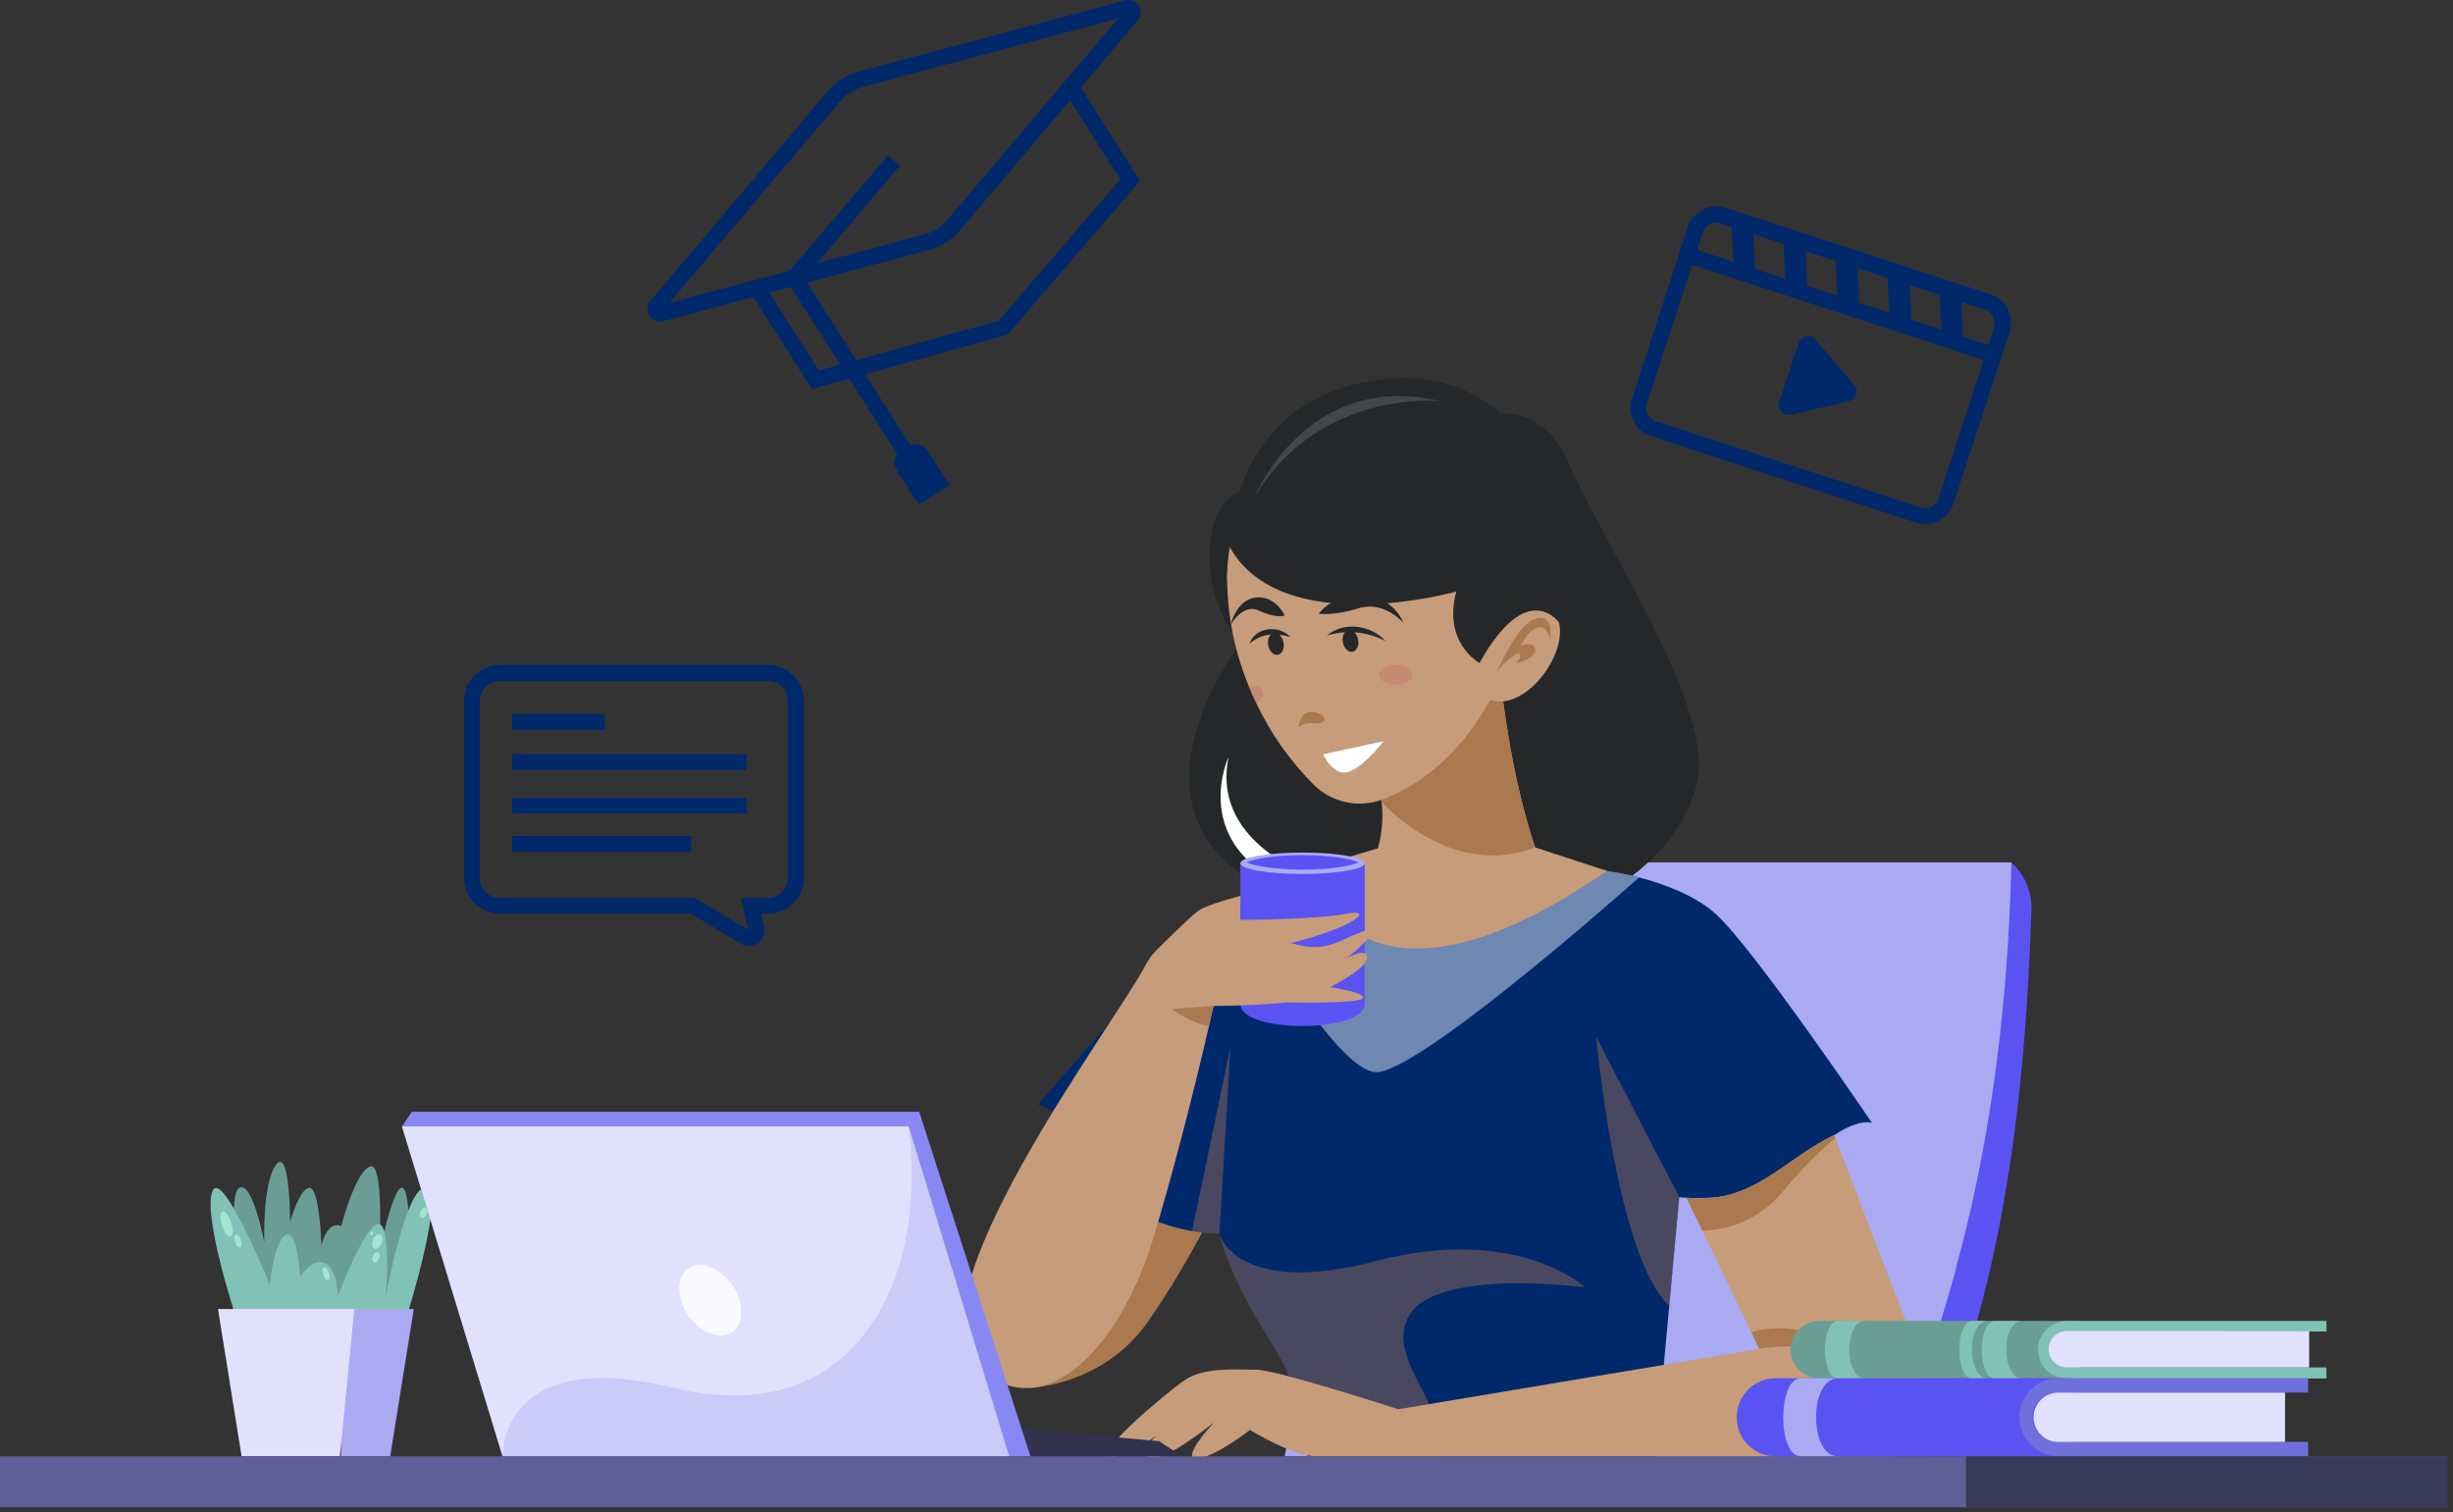 <svg width="365" height="225" viewBox="0 0 365 225" fill="none" xmlns="http://www.w3.org/2000/svg">
<rect x="0" y="0" width="365" height="225" fill="#333333" stroke="none"/>
<path d="M299.244 128.32H212.542L194.906 216.7H287.363C296.185 194.564 301.091 172.033 302.27 135.328C302.313 134.01 302.064 132.698 301.541 131.486C301.018 130.275 300.234 129.194 299.244 128.32Z" fill="#5A53F2"/>
<path d="M299.295 128.329C298.709 152.705 295.576 172.033 291.05 188.692C288.458 198.203 285.305 207.552 281.61 216.692H191.156L208.8 128.32L299.295 128.329Z" fill="#AAAAF3"/>
<g style="mix-blend-mode:multiply">
<path d="M291.05 188.692C288.457 198.203 285.305 207.552 281.61 216.692H216.632C215.198 207.057 247.427 133.311 247.427 133.311C247.427 133.311 256.422 181 291.05 188.692Z" fill="#AAAAF3"/>
</g>
<path d="M153.361 206.523C153.361 206.523 164.038 206.119 170.601 196.945C177.164 187.771 183.133 175.039 183.133 175.039L160.477 169.934L153.361 206.523Z" fill="#AA7950"/>
<path d="M183.99 96.598C183.99 96.598 160.97 127.068 198.237 135.525C235.503 143.983 250.072 127.002 252.529 116.428C255.093 105.385 239.024 81.766 233.335 68.763C227.646 55.76 214.883 64.217 214.883 64.217L183.99 96.598Z" fill="#262728"/>
<path d="M197.058 131.062C197.058 131.062 179.983 126.269 182.811 112.615C182.811 112.615 176.528 126.006 192.837 132.38C209.145 138.754 197.058 131.062 197.058 131.062Z" fill="white"/>
<path d="M278.549 167.083C278.335 167.009 275.128 166.012 268.425 172.699C261.491 179.633 249.866 178.143 249.866 178.143L246.114 218.964H194.502C194.502 218.964 195.5 209.601 189.118 199.669C183.273 190.611 181.632 184.385 181.451 183.644C181.452 183.619 181.452 183.594 181.451 183.57C180.088 183.55 178.728 183.421 177.386 183.183C173.14 182.458 166.734 180.391 163.972 174.503C159.66 165.337 154.416 164.398 154.416 164.398C154.416 164.398 172.258 143.678 178.821 137.494C180.423 136.015 182.181 134.715 184.064 133.615C187.319 131.699 190.835 130.265 194.502 129.357L239.115 129.588C240.726 129.819 242.323 130.143 243.897 130.56C247.417 131.482 252.141 133.154 255.299 136.003C260.848 140.985 278.08 166.416 278.549 167.083Z" fill="#00296B"/>
<path d="M243.898 130.56C237.648 136.086 210.919 159.383 204.842 159.539C199.945 159.646 189.639 143.209 184.049 133.615C187.309 131.698 190.83 130.263 194.503 129.357L239.116 129.588C240.727 129.819 242.324 130.143 243.898 130.56Z" fill="#6F88B1"/>
<g style="mix-blend-mode:multiply" opacity="0.36">
<path d="M183.093 155.752L181.444 183.57C180.08 183.551 178.721 183.422 177.379 183.183L183.093 155.752Z" fill="#CC7F4D"/>
<path d="M209.749 195.635C205.626 202.52 216.872 209.939 214.267 218.965H194.479C194.479 218.965 195.477 209.602 189.095 199.67C183.25 190.611 181.609 184.386 181.428 183.645C181.716 184.468 184.94 192.827 204.818 187.63C225.752 182.154 235.876 191.559 235.876 191.559C235.876 191.559 213.97 188.652 209.749 195.635Z" fill="#CC7F4D"/>
<path d="M249.867 178.136L237.5 154.254C237.5 154.254 240.501 187.038 248.391 194.326L249.867 178.136Z" fill="#CC7F4D"/>
</g>
<path d="M279.35 216.7H195.962C192.31 216.7 185.978 212.772 185.978 212.772C185.978 212.772 181.031 216.7 178.252 217.013C175.474 217.326 180.149 212.195 180.602 211.685C180.017 212.154 172.275 218.322 170.791 216.774C169.9 215.835 171.063 214.517 172.209 213.554C170.106 215.003 166.602 217.177 165.168 216.7C163.057 216 173.182 207.575 176.133 205.459C179.085 203.342 184.007 203.812 186.967 203.812C189.927 203.812 208.065 209.7 208.065 209.7L261.772 200.715L253.288 183.108L250.938 178.225C260.783 179.345 265.424 172.411 272.944 168.895C272.944 168.895 273.01 169.051 273.125 169.356C274.37 172.65 282.021 192.612 285.113 200.509C288.485 209.115 285.682 216.7 279.35 216.7Z" fill="#C69C7A"/>
<path d="M273.124 169.356C273.124 169.356 270.016 171.571 265.151 177.468C263.695 179.203 261.882 180.605 259.834 181.579C257.787 182.552 255.554 183.074 253.287 183.109L250.938 178.225C260.782 179.345 265.424 172.411 272.943 168.895C272.91 168.887 273.009 169.051 273.124 169.356Z" fill="#AA7950"/>
<path d="M261.772 200.691C261.772 200.691 273.479 198.352 278.55 205.748C278.55 205.748 272.135 195.108 260.576 198.212L261.772 200.691Z" fill="#AA7950"/>
<path d="M239.106 129.588C201.287 155.71 194.502 129.358 194.502 129.358L205.031 126.228C205.651 123.989 205.838 121.653 205.583 119.344C205.448 118.126 205.2 116.924 204.841 115.753C204.383 114.194 203.706 112.708 202.829 111.339L209.788 106.348L219.682 99.233L222.782 97.01C222.782 97.512 222.881 98.014 222.938 98.5C224.043 108.794 225.75 118.149 228.404 126.088L239.106 129.588Z" fill="#C69C7A"/>
<path d="M228.43 126.064C215.807 131.006 205.584 119.32 205.584 119.32C205.449 118.102 205.2 116.9 204.842 115.729L209.789 106.325L219.682 99.21L222.939 98.477C224.069 108.771 225.775 118.142 228.43 126.064Z" fill="#AA7950"/>
<path d="M184.435 95.651C182.541 93.268 181.205 90.493 180.523 87.527C179.841 84.562 179.831 81.483 180.494 78.513C182.86 68.565 193.447 74.28 193.447 74.28L184.435 95.651Z" fill="#262728"/>
<path d="M217.31 105.865C228.501 99.557 232.452 85.382 226.136 74.204C219.821 63.027 205.629 59.08 194.438 65.388C183.248 71.697 179.296 85.872 185.612 97.049C191.928 108.227 206.119 112.174 217.31 105.865Z" fill="#C69C7A"/>
<path d="M223.342 100.988C218.099 112.394 210.794 117.063 205.649 118.982C203.907 119.621 202.017 119.748 200.205 119.347C198.393 118.945 196.734 118.032 195.426 116.717C191.853 113.132 188.934 108.952 186.802 104.364C186.373 103.475 185.977 102.594 185.664 101.721C183.513 96.392 182.473 90.681 182.605 84.938L223.342 100.988Z" fill="#C69C7A"/>
<path d="M223.607 92.299C223.607 92.299 230.739 87.358 231.975 92.62C233.212 97.883 226.435 106.258 221.439 104.01C216.442 101.761 223.607 92.299 223.607 92.299Z" fill="#C69C7A"/>
<path d="M222.617 100.188C222.617 100.188 225.651 92.908 228.496 92.052C231.34 91.195 230.681 95.346 230.681 95.346C230.681 95.346 230.31 92.941 228.793 93.386C227.275 93.831 226.319 96.104 226.319 96.104C226.319 96.104 228.207 95.28 228.43 96.639C228.652 97.998 225.544 98.689 225.544 98.689C225.544 98.689 226.756 97.561 225.874 97.158C224.585 97.925 223.475 98.958 222.617 100.188Z" fill="#AA7950"/>
<path d="M220.144 98.65C220.144 98.65 214.628 95.677 216.697 88.018C216.697 88.018 190.817 95.323 182.993 81.43C182.993 81.43 182.646 61.015 202.97 56.881C223.293 52.747 234.984 69.909 231.975 92.63C231.975 92.63 227.275 85.86 220.144 98.65Z" fill="#262728"/>
<path d="M186.703 73.886C186.703 73.886 194.494 54.945 214.307 59.705C214.307 59.705 196.465 57.712 186.703 73.886Z" fill="#44474A"/>
<path d="M196.234 91.311C196.234 91.311 198.246 88.33 202.871 88.61C204.152 88.647 205.394 89.051 206.451 89.774C207.508 90.497 208.335 91.508 208.832 92.687C208.832 92.687 205.98 89.335 202.162 90.513C198.345 91.69 196.234 91.311 196.234 91.311Z" fill="#262728"/>
<path d="M197.438 94.573C199.911 92.432 204.033 92.976 206.152 95.397C204.825 94.694 203.372 94.259 201.877 94.118C200.382 93.977 198.873 94.132 197.438 94.573Z" fill="#262728"/>
<path d="M202.087 95.15C202.26 96.039 201.889 96.854 201.263 96.978C200.636 97.101 199.993 96.475 199.82 95.586C199.647 94.697 200.018 93.881 200.644 93.758C201.271 93.634 201.914 94.26 202.087 95.15Z" fill="#262728"/>
<path d="M191.155 91.608C191.155 91.608 189.869 88.627 186.909 88.907C183.949 89.187 183.092 93.025 183.092 93.025C183.092 93.025 184.922 89.673 187.363 90.859C189.803 92.045 191.155 91.608 191.155 91.608Z" fill="#262728"/>
<path d="M185.928 95.799C186.752 93.28 190.297 92.934 192.021 94.795C189.861 94.169 187.659 94.194 185.928 95.799Z" fill="#262728"/>
<path d="M190.982 95.593C191.155 96.482 190.793 97.298 190.158 97.421C189.523 97.545 188.88 96.919 188.707 96.029C188.533 95.14 188.904 94.325 189.531 94.201C190.158 94.078 190.809 94.695 190.982 95.593Z" fill="#262728"/>
<path d="M193.232 108.218C193.232 106.917 194.222 105.468 195.912 106.044C197.602 106.621 197.396 107.79 195.648 107.625C193.9 107.461 193.232 108.218 193.232 108.218Z" fill="#AA7950"/>
<path d="M196.877 112.246L205.88 110.277C205.88 110.277 203.3 113.744 200.884 114.774C198.468 115.803 196.877 112.246 196.877 112.246Z" fill="white"/>
<g style="mix-blend-mode:multiply" opacity="0.36">
<path d="M207.71 101.868C209.099 101.868 210.225 101.216 210.225 100.411C210.225 99.606 209.099 98.953 207.71 98.953C206.321 98.953 205.195 99.606 205.195 100.411C205.195 101.216 206.321 101.868 207.71 101.868Z" fill="#C26862"/>
</g>
<g style="mix-blend-mode:multiply" opacity="0.36">
<path d="M186.9 104.652C186.496 103.828 186.142 103.005 185.82 102.181C186.785 101.975 187.618 102.181 187.873 102.766C188.129 103.351 187.708 104.084 186.9 104.652Z" fill="#C26862"/>
</g>
<path d="M203.06 149.385C203.06 153.774 184.559 153.774 184.559 149.385V128.451H203.06V149.385Z" fill="#5A53F2"/>
<path d="M203.06 128.453C203.06 129.334 198.937 130.05 193.809 130.05C188.681 130.05 184.559 129.334 184.559 128.453C184.559 127.572 188.681 126.863 193.809 126.863C198.937 126.863 203.06 127.572 203.06 128.453Z" fill="#AAAAF3"/>
<path d="M193.811 129.399C189.259 129.399 186.39 128.773 185.467 128.321C186.415 127.868 189.259 127.25 193.811 127.25C198.362 127.25 201.231 127.868 202.154 128.321C201.181 128.773 198.362 129.399 193.811 129.399Z" fill="#5A53F2"/>
<path d="M145.495 203.4C134.711 193.32 165.761 152.597 170.452 143.613C170.882 142.785 171.438 142.03 172.101 141.373C173.931 139.545 177.361 136.16 178.383 135.476C179.81 134.529 184.559 133.311 184.559 133.311V136.893C184.559 136.893 196.101 136.81 200.224 135.987C204.61 135.114 201.873 137.865 192.053 140.335L193.62 140.698C195.513 141.135 197.498 140.926 199.259 140.105C201.065 139.281 203.208 138.334 203.695 138.4C205.113 138.589 201.032 142.575 197.998 143.992C197.998 143.992 203.027 140.483 203.406 142.287C203.786 144.09 198.187 146.652 195.714 148.167C193.24 149.682 180.568 149.682 180.568 149.682C180.568 149.682 176.866 166.663 171.738 183.825C166.61 200.987 155.092 212.377 145.495 203.4Z" fill="#C69C7A"/>
<path d="M196.523 146.709C196.523 146.709 202.863 147.458 202.847 148.447C202.83 149.435 191.469 149.147 191.469 149.147L196.523 146.709Z" fill="#C69C7A"/>
<path d="M180.569 149.682L174.418 150.126C176.015 151.397 177.891 152.272 179.892 152.679L180.569 149.682Z" fill="#AA7950"/>
<path d="M309.37 203.474V205.121H270.735C269.597 205.121 268.507 204.67 267.703 203.867C266.899 203.064 266.447 201.975 266.447 200.839C266.447 199.703 266.899 198.614 267.703 197.811C268.507 197.008 269.597 196.557 270.735 196.557H309.37V203.474Z" fill="#6A9E95"/>
<path d="M304.802 200.798C304.811 201.515 305.104 202.199 305.617 202.701C306.13 203.203 306.821 203.481 307.539 203.474H346.174V205.121H307.539C306.402 205.121 305.312 204.67 304.508 203.867C303.704 203.064 303.252 201.975 303.252 200.839C303.252 199.703 303.704 198.614 304.508 197.811C305.312 197.008 306.402 196.557 307.539 196.557H346.174V198.13H307.539C306.823 198.123 306.133 198.4 305.62 198.9C305.107 199.4 304.813 200.082 304.802 200.798Z" fill="#81C2B7"/>
<path d="M343.601 198.09V203.475H307.539C306.819 203.475 306.129 203.19 305.621 202.682C305.112 202.174 304.826 201.485 304.826 200.766C304.826 200.047 305.112 199.358 305.621 198.85C306.129 198.342 306.819 198.057 307.539 198.057L343.601 198.09Z" fill="#E1E1FD"/>
<path d="M300.943 205.121H296.82C294.24 205.121 294.24 196.557 296.82 196.557H300.943C297.719 196.516 297.719 205.121 300.943 205.121Z" fill="#81C2B7"/>
<path d="M277.561 205.121H273.488C270.908 205.121 270.908 196.557 273.488 196.557H277.561C274.354 196.516 274.354 205.121 277.561 205.121Z" fill="#81C2B7"/>
<path d="M295.814 205.121H293.472C290.9 205.121 290.9 196.557 293.472 196.557H295.814C292.607 196.516 292.607 205.121 295.814 205.121Z" fill="#81C2B7"/>
<path d="M308.61 214.559V216.7H264.229C263.464 216.705 262.706 216.559 261.998 216.269C261.29 215.979 260.647 215.552 260.106 215.012C259.566 214.472 259.138 213.829 258.847 213.122C258.557 212.416 258.411 211.658 258.416 210.894C258.418 209.352 259.028 207.873 260.115 206.777C260.655 206.235 261.297 205.806 262.005 205.515C262.713 205.223 263.472 205.076 264.237 205.08H308.61V214.559Z" fill="#5A53F2"/>
<path d="M302.419 210.886C302.419 211.858 302.806 212.79 303.494 213.478C304.182 214.165 305.115 214.551 306.088 214.551H343.445V216.692H306.088C304.583 216.635 303.159 215.999 302.114 214.915C301.07 213.832 300.486 212.386 300.486 210.882C300.486 209.378 301.07 207.933 302.114 206.849C303.159 205.766 304.583 205.129 306.088 205.072H343.445V207.213H306.088C305.114 207.216 304.181 207.604 303.493 208.292C302.805 208.981 302.419 209.914 302.419 210.886Z" fill="#7070DD"/>
<path d="M340.006 207.221V214.558H306.087C305.143 214.514 304.252 214.108 303.6 213.424C302.948 212.741 302.584 211.833 302.584 210.889C302.584 209.945 302.948 209.038 303.6 208.355C304.252 207.671 305.143 207.265 306.087 207.221H340.006Z" fill="#E1E1FD"/>
<path d="M273.48 216.7H267.964C264.46 216.7 264.46 205.08 267.964 205.08H273.488C269.135 205.121 269.135 216.7 273.48 216.7Z" fill="#AAAAF3"/>
<path d="M39.319 184.823C39.319 184.823 39.038 175.929 41.1 173.293C43.161 170.658 43.161 181.817 43.161 181.817C43.161 181.817 44.571 176.752 46.071 176.752C47.572 176.752 47.827 185.358 47.827 185.358C47.827 185.358 48.602 181.52 50.771 182.459C50.771 182.459 52.849 174.306 55.099 173.557C57.35 172.808 56.427 188.825 56.188 188.545C55.949 188.265 58.397 176.447 59.84 176.736C61.283 177.024 60.821 187.977 60.821 187.977C60.821 187.977 58.471 195.833 58.191 195.388C57.911 194.944 35.6 195.388 35.6 195.388C35.6 195.388 33.63 177.872 35.6 176.752C37.571 175.632 39.319 184.823 39.319 184.823Z" fill="#6A9E95"/>
<path d="M34.917 195.396C34.917 195.396 30.136 180.705 31.62 177.238C33.104 173.771 40.145 191.188 40.145 191.188C40.145 191.188 40.755 184.6 42.56 183.776C44.366 182.953 44.646 190.052 44.646 190.052C44.646 190.052 46.518 186.955 48.398 187.985C50.278 189.014 50.269 192.975 50.269 192.975C50.269 192.975 53.947 182.928 56.14 182.179C58.333 181.429 57.393 192.975 57.393 192.975C57.393 192.975 60.493 176.118 63.395 176.76C66.297 177.402 60.674 195.38 60.674 195.38L34.917 195.396Z" fill="#81C2B7"/>
<path d="M34.415 181.914C34.744 182.927 34.703 183.858 34.324 183.981C33.945 184.105 33.359 183.38 33.029 182.334C32.7 181.288 32.741 180.391 33.12 180.259C33.499 180.127 34.077 180.893 34.415 181.914Z" fill="#A2E6D2"/>
<path d="M56.832 184.962C56.601 185.538 56.115 185.893 55.744 185.786C55.373 185.678 55.249 185.044 55.48 184.468C55.711 183.891 56.197 183.529 56.568 183.644C56.939 183.76 57.063 184.377 56.832 184.962Z" fill="#A2E6D2"/>
<path d="M56.428 187.235C56.271 187.639 55.933 187.886 55.669 187.779C55.405 187.672 55.331 187.268 55.488 186.865C55.644 186.461 55.982 186.214 56.246 186.313C56.51 186.412 56.584 186.823 56.428 187.235Z" fill="#A2E6D2"/>
<path d="M63.494 180.631C63.337 181.035 62.999 181.282 62.736 181.183C62.472 181.084 62.397 180.672 62.554 180.26C62.711 179.849 63.057 179.61 63.313 179.717C63.568 179.824 63.667 180.228 63.494 180.631Z" fill="#A2E6D2"/>
<path d="M55.495 183.594C55.437 183.759 55.297 183.849 55.198 183.808C55.099 183.767 55.066 183.61 55.124 183.454C55.182 183.297 55.322 183.199 55.421 183.24C55.52 183.281 55.561 183.437 55.495 183.594Z" fill="#A2E6D2"/>
<path d="M35.849 184.534C36.014 185.053 35.964 185.547 35.725 185.621C35.486 185.695 35.156 185.333 34.983 184.797C34.81 184.262 34.868 183.776 35.107 183.702C35.346 183.628 35.675 184.032 35.849 184.534Z" fill="#A2E6D2"/>
<path d="M48.958 189.401C49.131 189.928 49.074 190.414 48.843 190.496C48.612 190.579 48.274 190.208 48.101 189.673C47.928 189.138 47.985 188.66 48.216 188.586C48.447 188.512 48.785 188.874 48.958 189.401Z" fill="#A2E6D2"/>
<path d="M50.746 216.701H58.059L61.572 194.787H50.746V216.701Z" fill="#AAAAF3"/>
<path d="M50.574 216.701H35.948L32.435 194.787H52.726L50.574 216.701Z" fill="#E1E1FD"/>
<path d="M175.861 216.7H143.236V211.783L172.489 214.451L175.861 216.7Z" fill="#32324F"/>
<path d="M153.329 216.7H74.781L59.816 167.61L61.284 165.436H136.773L153.329 216.7Z" fill="#8888F4"/>
<path d="M150.146 216.701H74.781L59.816 167.611H135.198L150.146 216.701Z" fill="#E1E1FD"/>
<path d="M110.05 193.477C110.875 196.375 109.646 198.723 107.239 198.723C104.832 198.723 102.185 196.375 101.328 193.477C100.47 190.578 101.731 188.223 104.139 188.223C106.546 188.223 109.193 190.578 110.05 193.477Z" fill="#F9F9FF"/>
<g style="mix-blend-mode:multiply" opacity="0.4">
<path d="M74.78 216.701C74.78 216.701 74.195 200.132 100.339 206.523C126.483 212.913 138.265 191.411 135.182 167.611L150.138 216.701H74.78Z" fill="#AAAAF3"/>
</g>
<path d="M364.139 216.701H0V224.294H364.139V216.701Z" fill="#5F5F97"/>
<path d="M364.14 216.701H292.525V224.294H364.14V216.701Z" fill="#3A3A5A"/>
<path d="M98.178 47.83C97.826 47.828 97.481 47.726 97.184 47.535C96.887 47.345 96.651 47.074 96.503 46.754C96.355 46.434 96.302 46.079 96.349 45.73C96.396 45.381 96.541 45.052 96.769 44.783L123.152 13.596C124.368 12.155 125.996 11.12 127.818 10.631L167.377 0.066C167.758 -0.039 168.161 -0.018 168.53 0.123C168.898 0.265 169.211 0.521 169.423 0.853C169.635 1.186 169.735 1.577 169.708 1.971C169.681 2.364 169.529 2.738 169.273 3.039L142.89 34.233C141.675 35.674 140.046 36.706 138.223 37.19L98.723 47.788C98.544 47.827 98.361 47.841 98.178 47.83ZM166.371 2.75L128.445 12.921C127.089 13.284 125.875 14.05 124.966 15.12L99.621 45.054L137.547 34.884C138.895 34.517 140.098 33.747 140.994 32.677L166.371 2.75Z" fill="#00296B"/>
<path d="M120.786 57.884L111.609 43.431L113.605 42.163L121.849 55.134L148.595 47.73L166.701 26.698L158.333 13.53L160.336 12.27L169.636 26.912L149.923 49.814L120.786 57.884Z" fill="#00296B"/>
<path d="M133.525 67.627L116.73 41.193L132.115 23.133L133.913 24.665L119.666 41.398L135.52 66.359L133.525 67.627Z" fill="#00296B"/>
<path d="M134.118 67.015L135.058 66.42C135.541 66.113 136.127 66.011 136.686 66.136C137.245 66.26 137.732 66.602 138.039 67.085L141.299 72.217L136.705 75.129L133.445 69.998C133.292 69.758 133.189 69.49 133.14 69.21C133.091 68.93 133.099 68.644 133.161 68.367C133.224 68.09 133.341 67.828 133.505 67.596C133.669 67.364 133.877 67.166 134.118 67.015Z" fill="#00296B"/>
<path d="M285.056 77.765L245.704 64.918C244.578 64.551 243.644 63.752 243.108 62.697C242.571 61.643 242.476 60.419 242.843 59.294L251.129 33.831C251.498 32.708 252.298 31.776 253.354 31.241C254.409 30.705 255.634 30.609 256.76 30.973L296.145 43.82C297.27 44.189 298.202 44.988 298.738 46.042C299.274 47.096 299.371 48.32 299.006 49.445L290.687 74.9C290.319 76.024 289.52 76.957 288.464 77.494C287.409 78.031 286.183 78.129 285.056 77.765ZM256.026 33.23C255.497 33.058 254.921 33.103 254.425 33.355C253.929 33.606 253.553 34.044 253.379 34.572L245.06 60.035C244.974 60.297 244.941 60.573 244.962 60.847C244.983 61.122 245.058 61.39 245.183 61.636C245.307 61.881 245.48 62.1 245.689 62.279C245.899 62.458 246.142 62.594 246.404 62.678L285.79 75.517C286.319 75.686 286.894 75.64 287.389 75.389C287.885 75.138 288.261 74.701 288.436 74.175L296.755 48.72C296.927 48.191 296.882 47.616 296.63 47.121C296.378 46.625 295.94 46.25 295.411 46.076L256.026 33.23Z" fill="#00296B"/>
<path d="M264.74 59.82L267.618 51.025C267.7 50.776 267.847 50.554 268.044 50.381C268.241 50.208 268.48 50.089 268.737 50.038C268.994 49.987 269.26 50.005 269.508 50.09C269.756 50.175 269.977 50.325 270.149 50.523L275.92 57.284C276.085 57.477 276.198 57.709 276.247 57.958C276.297 58.206 276.282 58.464 276.203 58.705C276.125 58.947 275.985 59.164 275.799 59.336C275.612 59.508 275.384 59.629 275.137 59.688L266.455 61.722C266.201 61.775 265.938 61.76 265.692 61.68C265.445 61.599 265.225 61.455 265.051 61.263C264.878 61.071 264.758 60.836 264.703 60.583C264.649 60.33 264.661 60.067 264.74 59.82Z" fill="#00296B"/>
<path d="M297.415 54.311L249.537 38.664L251.128 33.797C251.498 32.674 252.298 31.743 253.353 31.208C254.409 30.672 255.633 30.576 256.76 30.94L296.145 43.787C297.269 44.156 298.202 44.955 298.738 46.009C299.274 47.063 299.37 48.286 299.006 49.411L297.415 54.311ZM252.522 37.19L295.898 51.33L296.722 48.72C296.894 48.191 296.849 47.616 296.597 47.12C296.345 46.625 295.907 46.249 295.378 46.076L255.993 33.229C255.464 33.058 254.888 33.103 254.392 33.354C253.896 33.606 253.52 34.044 253.346 34.572L252.522 37.19Z" fill="#00296B"/>
<path d="M261.244 41.275L257.971 40.204L257.6 32.496L260.873 33.558L261.244 41.275Z" fill="#00296B"/>
<path d="M268.986 43.794L265.705 42.724L265.334 35.016L268.607 36.086L268.986 43.794Z" fill="#00296B"/>
<path d="M276.719 46.315L273.446 45.253L273.066 37.545L276.348 38.607L276.719 46.315Z" fill="#00296B"/>
<path d="M284.453 48.835L281.18 47.773L280.809 40.065L284.082 41.127L284.453 48.835Z" fill="#00296B"/>
<path d="M292.187 51.363L288.914 50.292L288.543 42.584L291.816 43.655L292.187 51.363Z" fill="#00296B"/>
<path d="M111.445 140.78C111.027 140.781 110.616 140.667 110.258 140.45L102.764 135.946H74.377C72.964 135.946 71.61 135.385 70.611 134.387C69.612 133.39 69.051 132.037 69.051 130.626V104.273C69.051 102.862 69.612 101.509 70.611 100.511C71.61 99.514 72.964 98.953 74.377 98.953H114.306C115.718 98.955 117.072 99.516 118.07 100.514C119.068 101.511 119.63 102.863 119.633 104.273V130.626C119.63 132.036 119.068 133.388 118.07 134.385C117.072 135.382 115.718 135.943 114.306 135.946H113.251L113.705 137.971C113.799 138.413 113.763 138.872 113.601 139.293C113.438 139.715 113.156 140.079 112.789 140.343C112.399 140.627 111.928 140.78 111.445 140.78ZM74.344 101.333C73.559 101.333 72.806 101.645 72.251 102.199C71.696 102.753 71.384 103.505 71.384 104.29V130.642C71.384 131.426 71.696 132.178 72.251 132.733C72.806 133.287 73.559 133.599 74.344 133.599H103.39L111.33 138.367L110.275 133.599H114.273C115.058 133.599 115.811 133.287 116.366 132.733C116.921 132.178 117.233 131.426 117.233 130.642V104.29C117.233 103.505 116.921 102.753 116.366 102.199C115.811 101.645 115.058 101.333 114.273 101.333H74.344Z" fill="#00296B"/>
<path d="M90 106.225H76.223V108.588H90V106.225Z" fill="#00296B"/>
<path d="M111.098 112.236H76.223V114.6H111.098V112.236Z" fill="#00296B"/>
<path d="M111.098 118.693H76.223V121.057H111.098V118.693Z" fill="#00296B"/>
<path d="M102.845 124.385H76.223V126.748H102.845V124.385Z" fill="#00296B"/>
</svg>
